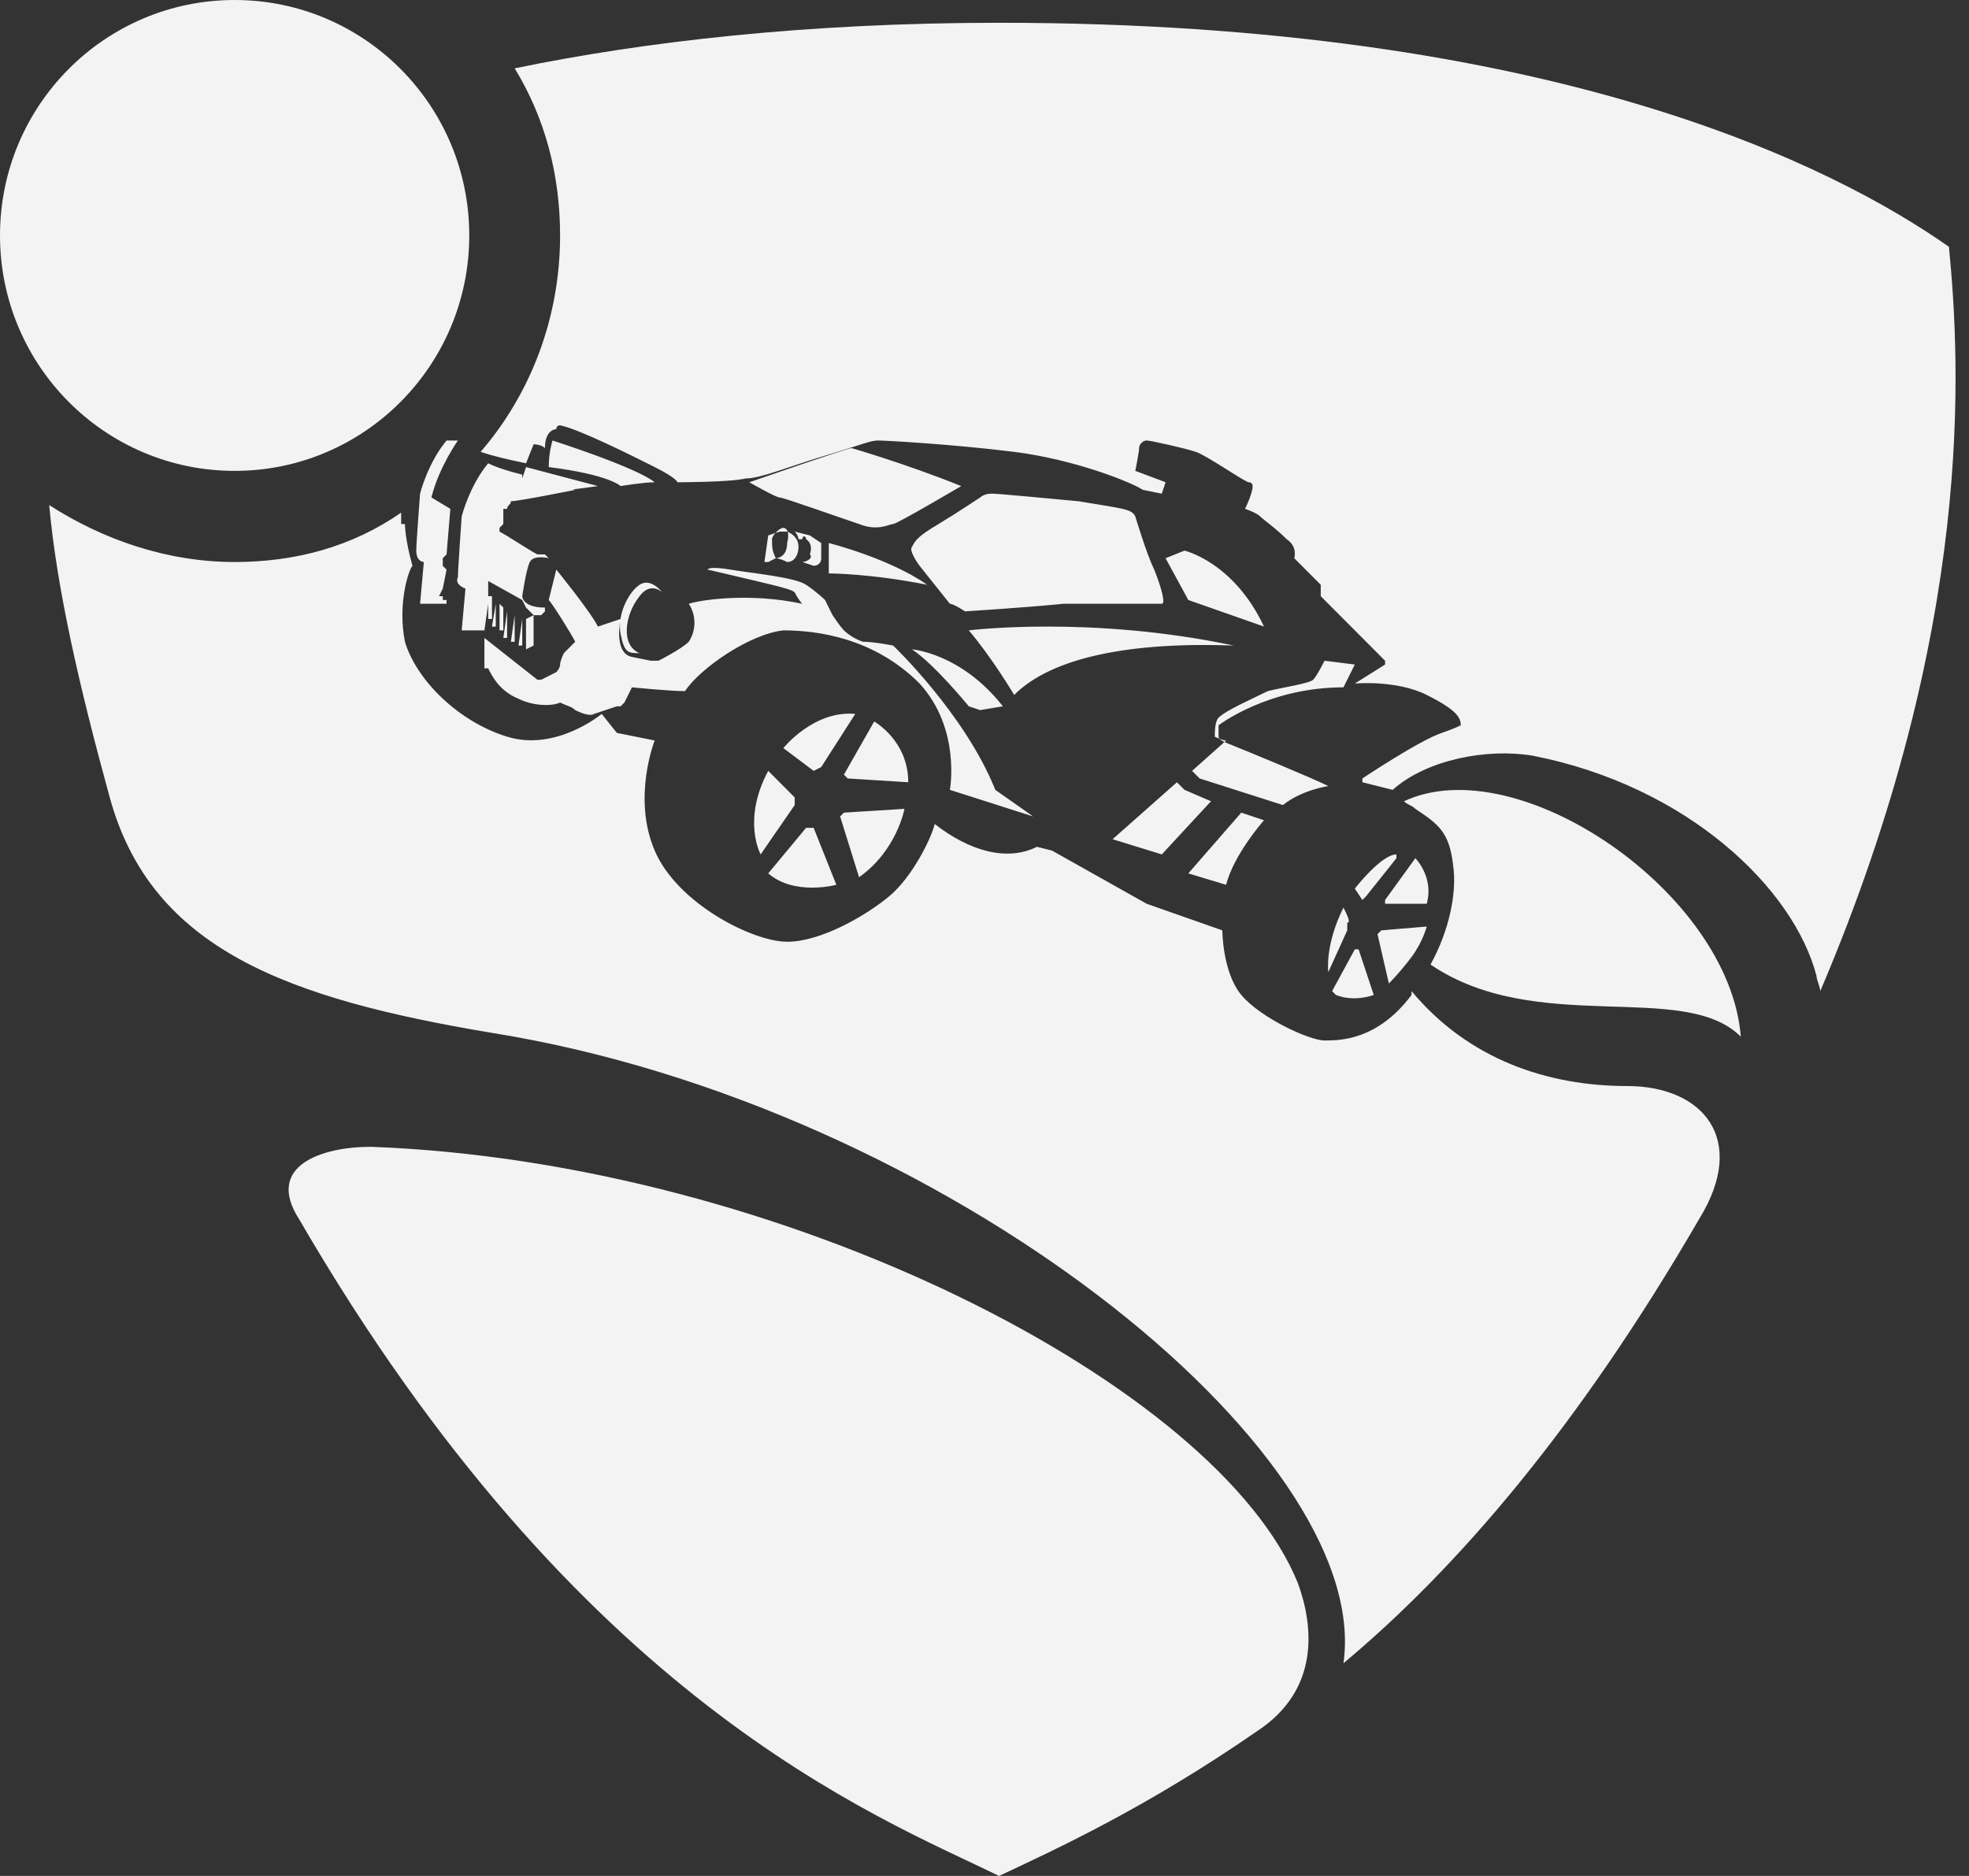 <svg width="127" height="121" viewBox="0 0 127 121" fill="none" xmlns="http://www.w3.org/2000/svg">
    <rect x="0" y="0" width="127" height="121" fill="#333333" stroke="none"/>
    <path d="M58.826 41.884C58.826 41.884 61.999 42.129 64.684 45.558L63.22 45.803L62.487 45.558C62.487 45.558 60.291 42.864 58.826 41.884ZM53.944 57.071L52.48 53.397H51.992L49.55 56.336C51.259 57.805 53.944 57.071 53.944 57.071ZM76.401 35.516L75.18 36.006L76.645 38.7L81.527 40.415C79.574 36.251 76.401 35.516 76.401 35.516ZM62.487 40.66C63.952 42.374 65.416 44.824 65.416 44.824C67.857 42.374 72.983 41.394 79.574 41.639C70.298 39.68 62.487 40.66 62.487 40.66ZM53.456 36.986C53.456 36.986 56.141 36.986 59.802 37.72C57.361 36.006 53.456 35.026 53.456 35.026V36.986ZM75.912 50.457L71.763 54.131L74.936 55.111L78.109 51.682L76.401 50.947L75.912 50.457ZM48.33 31.107C48.33 31.107 50.039 32.087 50.283 32.087C50.527 32.087 53.944 33.311 55.409 33.801C56.629 34.291 57.361 33.801 57.606 33.801C57.85 33.801 61.999 31.352 61.999 31.352C58.338 29.882 54.92 28.902 54.92 28.902C54.676 28.902 48.33 31.107 48.33 31.107ZM73.227 33.311C72.983 32.822 72.495 32.822 69.566 32.332C66.881 32.087 64.44 31.842 63.952 31.842C63.464 31.842 63.22 32.087 63.22 32.087C63.22 32.087 61.755 33.066 60.535 33.801C59.314 34.536 59.07 34.781 58.826 35.271C58.582 35.516 59.314 36.496 59.314 36.496L61.267 38.945C61.511 38.945 62.243 39.435 62.243 39.435C62.243 39.435 66.149 39.19 68.59 38.945H74.936C75.18 38.945 74.936 37.965 74.448 36.74C73.96 35.761 73.227 33.311 73.227 33.311ZM50.039 36.006C50.039 36.006 50.283 36.006 50.771 36.251C51.259 36.251 51.503 35.761 51.503 35.271C51.503 34.536 50.771 34.291 50.771 34.291H50.283L49.55 34.536L49.306 36.251H49.55L50.039 36.006C49.795 35.516 49.795 35.271 49.795 34.781C49.795 34.536 50.283 34.046 50.527 34.046C50.527 34.046 51.015 34.046 50.771 35.026C50.771 36.006 50.039 36.006 50.039 36.006ZM91.29 55.356L89.338 58.05V58.295H92.022C92.511 56.581 91.29 55.356 91.29 55.356ZM42.472 42.619H41.984L40.763 42.374C39.543 42.129 40.031 39.925 40.031 39.925L38.566 40.415C38.078 39.435 35.881 36.74 35.881 36.74L35.393 38.7C35.637 38.945 36.858 40.904 37.102 41.394L36.37 42.129C36.37 42.129 36.126 42.619 36.126 42.864C36.126 43.109 35.881 43.354 35.881 43.354L34.905 43.844H34.661L31.244 41.149V43.109H31.488C31.732 43.599 32.22 44.579 33.441 45.069C34.417 45.558 35.637 45.558 36.126 45.313C36.614 45.558 36.858 45.558 37.102 45.803C38.078 46.293 38.322 46.048 38.322 46.048L39.787 45.558H40.031L40.275 45.313L40.763 44.334C40.763 44.334 43.204 44.579 44.181 44.579C45.157 43.109 48.33 40.904 50.527 40.66C52.724 40.66 56.385 41.149 59.314 44.089C61.999 47.028 61.267 50.947 61.267 50.947L66.637 52.662L64.196 50.947C62.243 46.048 57.606 41.639 57.606 41.639C57.606 41.639 56.385 41.394 55.653 41.394C54.921 41.149 54.432 40.66 54.432 40.66C54.432 40.66 54.188 40.415 53.7 39.68L53.212 38.7C53.212 38.7 52.724 38.21 51.992 37.72C51.259 37.23 48.574 36.986 47.11 36.74C45.645 36.496 45.645 36.74 45.645 36.74C49.795 37.72 51.015 37.965 51.259 38.21C51.259 38.21 51.503 38.7 51.747 38.945C48.33 38.21 45.157 38.7 44.425 38.945C44.913 39.68 44.913 40.66 44.425 41.394C43.936 41.884 42.472 42.619 42.472 42.619ZM88.849 60.255L89.582 63.439C89.582 63.439 90.314 62.704 91.046 61.724C91.778 60.745 92.022 59.765 92.022 59.765L89.093 60.01L88.849 60.255ZM30.023 37.965L29.779 40.66H31.244L31.488 38.945V39.925H31.732V38.455H31.488V37.475L33.685 38.7L33.929 39.19L34.417 39.68H34.905L35.149 39.435V39.19C33.685 39.19 33.685 38.455 33.685 38.455C33.685 38.455 33.929 36.74 34.173 36.251C34.417 35.761 35.393 36.006 35.393 36.006L35.149 35.761H34.661C34.173 35.516 32.708 34.536 32.22 34.291V34.046L32.464 33.801V32.822H32.708C32.708 32.577 32.952 32.577 32.952 32.332C33.441 32.332 37.102 31.597 37.102 31.597L33.685 30.862V30.617C32.708 30.372 31.976 30.127 31.488 29.882C30.267 31.352 29.779 33.311 29.779 33.311C29.779 33.311 29.535 36.74 29.535 37.23C29.291 37.72 30.023 37.965 30.023 37.965ZM87.385 57.316L87.873 58.05L88.117 57.805L90.07 55.356V55.111C89.093 55.111 87.385 57.316 87.385 57.316ZM81.527 52.907L80.062 52.417L76.645 56.336L79.086 57.071C79.574 55.111 81.527 52.907 81.527 52.907ZM86.653 58.54C85.432 60.99 85.676 62.704 85.676 62.704L86.897 60.01V59.52C87.141 59.52 86.897 59.03 86.653 58.54ZM85.432 42.619C85.432 42.619 84.944 43.599 84.7 43.844C84.456 44.089 82.747 44.334 81.771 44.579C80.794 45.069 79.086 45.803 78.597 46.293C78.353 46.538 78.353 47.273 78.353 47.518C78.353 47.518 78.841 47.763 79.086 47.763L76.889 49.722L77.377 50.212L82.747 51.927C83.968 50.947 85.676 50.702 85.676 50.702C84.7 50.212 80.55 48.498 79.33 48.008C79.33 48.008 78.597 47.763 78.597 47.518V46.783C78.597 46.783 81.771 44.334 86.653 44.334L87.385 42.864L85.432 42.619ZM88.605 64.174L87.629 61.234H87.385L85.92 63.929L86.164 64.174C87.385 64.664 88.605 64.174 88.605 64.174ZM51.747 36.251L52.48 36.496C52.48 36.496 52.968 36.496 52.968 36.006V35.026L52.236 34.536L51.259 34.291C51.503 34.536 51.503 34.781 51.503 34.781H51.747C51.747 34.536 51.992 34.536 51.992 34.781C51.992 34.781 52.48 35.026 52.236 35.761C52.48 36.006 51.992 36.251 51.747 36.251ZM49.55 49.722C47.842 52.907 49.062 55.111 49.062 55.111L51.259 51.927V51.437L49.55 49.722ZM33.685 30.862L36.614 31.597C36.858 31.597 38.566 31.352 38.566 31.352L33.929 30.127L33.685 30.862ZM35.393 30.127C39.299 30.617 40.031 31.352 40.031 31.352C40.031 31.352 41.495 31.107 42.228 31.107C41.007 30.127 35.637 28.413 35.637 28.413C35.637 28.413 35.393 29.147 35.393 30.127ZM41.251 37.72C40.519 38.21 39.787 39.68 40.031 40.904C40.275 42.129 40.519 42.129 41.251 42.129C40.031 41.639 40.275 39.68 41.251 38.455C41.984 37.475 42.716 38.21 42.716 38.21C42.716 38.21 41.984 37.23 41.251 37.72ZM23.921 73.971C20.748 73.971 17.086 75.196 19.283 78.625C37.346 109.733 56.385 117.081 64.44 121C68.102 119.285 73.96 116.591 81.038 111.692C85.188 108.998 84.7 104.834 83.723 102.14C78.597 89.403 50.527 74.951 23.921 73.971ZM125.707 15.921C118.384 10.777 100.322 1.469 64.44 1.469C51.991 1.469 41.495 2.694 33.196 4.408C35.149 7.593 36.126 11.267 36.126 15.186C36.126 20.575 34.173 25.473 31 29.147C31.732 29.392 32.708 29.637 33.929 29.882L34.417 28.657C34.417 28.657 34.905 28.657 35.149 28.902C35.149 27.678 35.881 27.678 35.881 27.678C35.881 27.678 35.881 27.433 36.126 27.433C37.346 27.678 40.763 29.392 42.228 30.127C43.692 30.862 43.692 31.107 43.692 31.107C43.692 31.107 47.11 31.107 48.086 30.862C49.062 30.862 50.771 30.127 53.212 29.392C55.653 28.657 56.141 28.413 56.629 28.413C57.117 28.413 61.511 28.657 65.416 29.147C69.322 29.637 72.983 31.107 73.716 31.597L74.936 31.842L75.18 31.107L73.227 30.372C73.227 30.372 73.472 29.147 73.472 28.902C73.472 28.657 73.716 28.413 73.96 28.413C74.204 28.413 76.401 28.902 77.133 29.147C77.865 29.392 80.306 31.107 80.55 31.107C80.794 31.107 80.794 31.352 80.794 31.352C80.794 31.842 80.306 32.822 80.306 32.822C80.306 32.822 81.038 33.066 81.282 33.311C81.527 33.556 82.259 34.046 82.991 34.781C83.723 35.271 83.479 36.006 83.479 36.006L85.188 37.72V38.455L89.338 42.619V42.864L87.385 44.089C87.385 44.089 90.07 43.844 92.022 44.824C93.975 45.803 94.219 46.293 94.219 46.783C93.731 47.028 92.999 47.273 92.999 47.273C91.534 47.763 87.873 50.212 87.873 50.212V50.457L89.826 50.947C92.022 48.987 95.928 48.253 98.857 48.743C108.865 50.702 115.699 57.316 117.164 62.949C117.164 63.194 117.408 63.684 117.408 63.929C127.416 40.415 126.439 23.514 125.707 15.921ZM90.558 51.682C90.802 51.927 91.046 51.927 91.29 52.172C92.755 53.151 93.487 53.641 93.731 55.846C93.975 57.56 93.487 60.01 92.267 62.214C99.101 66.868 108.621 63.194 112.282 66.868C111.55 57.56 97.881 48.253 90.558 51.682ZM34.417 39.68L33.929 39.925V41.884L34.417 41.639V39.68ZM104.959 70.052C99.833 70.052 94.707 68.338 91.046 63.929V64.174C88.849 67.113 86.408 67.113 85.432 67.113C84.456 67.113 81.282 65.644 80.062 64.174C78.841 62.704 78.841 60.01 78.841 60.01L73.96 58.295L67.857 54.866L66.881 54.621C64.928 55.601 62.487 54.866 60.291 53.151C60.047 54.131 58.826 56.581 57.361 57.805C55.897 59.03 52.968 60.745 50.771 60.745C48.574 60.745 43.692 58.295 42.228 54.866C40.763 51.437 42.228 47.763 42.228 47.763L39.787 47.273L38.81 46.048C38.81 46.048 35.881 48.498 32.708 47.518C29.535 46.538 26.85 43.844 26.118 41.394C25.63 38.945 26.362 36.74 26.606 36.496C26.118 34.781 26.118 33.801 26.118 33.801H25.874V33.066C22.7 35.271 19.039 36.251 15.134 36.251C10.74 36.251 6.59 34.781 3.173 32.577C3.661 37.965 5.126 44.334 7.079 51.437C9.764 61.234 18.551 64.419 31.732 66.623C60.779 71.277 88.605 93.567 86.653 107.283C93.975 101.16 101.786 92.097 109.597 78.625C112.77 73.482 109.841 70.052 104.959 70.052ZM27.338 36.251L27.094 38.945H28.803V38.7H28.559V38.455H28.315L28.559 37.965L28.803 36.74L28.559 36.496V36.006L28.803 35.761L29.047 32.822L27.826 32.087C28.314 30.127 29.535 28.413 29.535 28.413H28.803C27.582 29.882 27.094 31.842 27.094 31.842C27.094 31.842 26.85 35.026 26.85 35.516C26.85 36.251 27.338 36.251 27.338 36.251ZM54.188 52.662L55.409 56.581C57.85 54.866 58.338 52.172 58.338 52.172L54.432 52.417L54.188 52.662ZM56.385 46.538L54.432 49.967L54.676 50.212L58.582 50.457C58.582 47.763 56.385 46.538 56.385 46.538ZM31.976 38.945L31.732 40.415H31.976V38.945ZM50.527 48.253L52.48 49.722L52.968 49.477L55.165 46.048C52.48 45.803 50.527 48.253 50.527 48.253ZM32.464 39.19L32.22 38.945V40.66H32.464V39.19ZM33.196 39.68L32.952 41.394H33.196V39.68ZM33.685 39.925L33.441 41.639H33.685V39.925ZM32.708 39.435L32.464 41.149H32.708V39.435Z" fill="#F3F3F3"/>
    <path d="M15.134 30.373C23.492 30.373 30.267 23.573 30.267 15.186C30.267 6.799 23.492 0 15.134 0C6.776 0 0 6.799 0 15.186C0 23.573 6.776 30.373 15.134 30.373Z" fill="#F3F3F3"/>
</svg>
